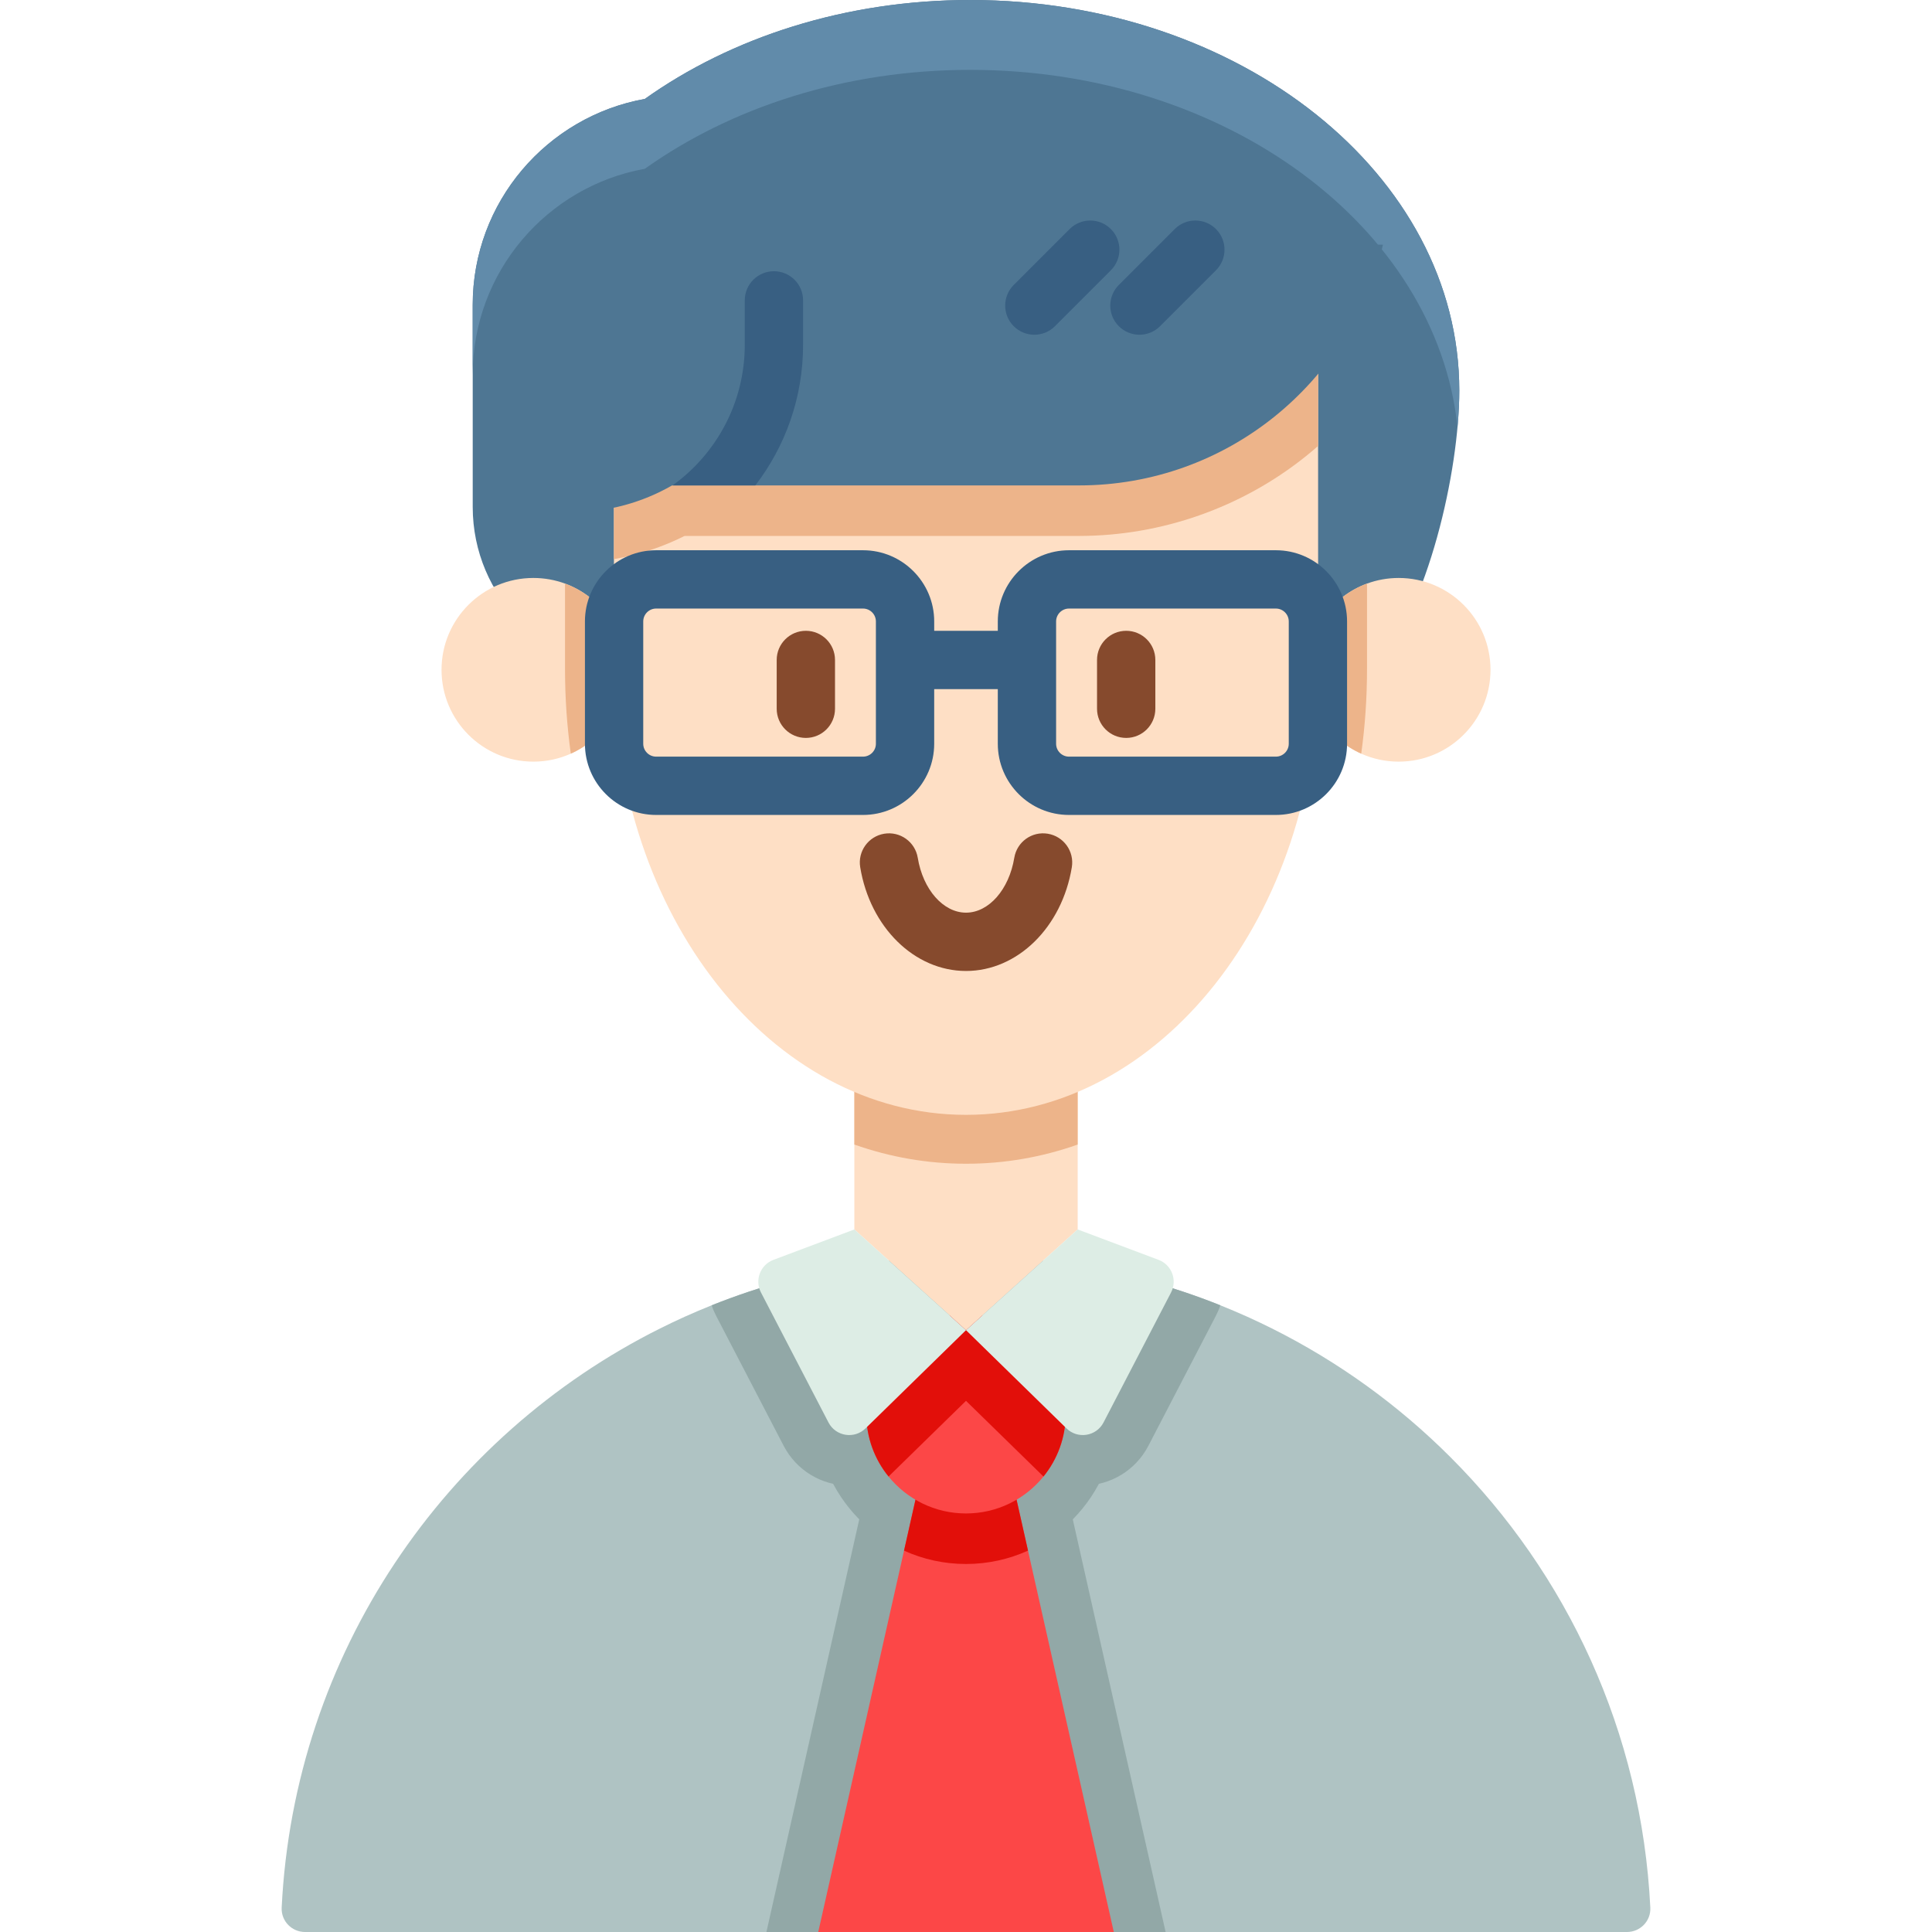 <?xml version="1.0" encoding="iso-8859-1"?>
<!-- Generator: Adobe Illustrator 19.0.0, SVG Export Plug-In . SVG Version: 6.00 Build 0)  -->
<svg version="1.1" id="Capa_1" xmlns="http://www.w3.org/2000/svg" xmlns:xlink="http://www.w3.org/1999/xlink" x="0px" y="0px"
	 viewBox="0 0 512 512" style="enable-background:new 0 0 512 512;" xml:space="preserve">
<path style="fill:#4E7693;" d="M364.401,177.504c14.089-16.558,22.325-52.496,22.325-74.022C386.726,46.331,328.691,0,257.103,0
	c-33.107,0-63.309,9.914-86.219,26.219c-25.93,4.665-45.61,27.326-45.61,54.599v53.525c0,23.838,19.324,43.162,43.162,43.162
	h195.965V177.504z"/>
<path style="fill:#618BAA;" d="M386.73,103.482c0,2.988-0.154,6.243-0.474,9.684c-5.604-53.023-61.296-94.653-129.154-94.653
	c-33.11,0-63.305,9.91-86.216,26.218c-25.93,4.667-45.616,27.331-45.616,54.6V80.818c0-27.269,19.687-49.933,45.616-54.6
	C193.798,9.91,223.992,0,257.102,0C328.69,0,386.73,46.327,386.73,103.482z"/>
<path style="fill:#AFC3C3;" d="M437.353,505.551c0.175,3.513-2.658,6.449-6.181,6.449H80.828c-3.523,0-6.356-2.936-6.181-6.459
	c3.297-67.292,43.226-124.971,100.288-153.487c4.378-2.194,8.87-4.213,13.444-6.047c0.072-0.031,0.155-0.062,0.227-0.093
	c3.235-1.288,6.511-2.493,9.838-3.606c18.09-6.047,37.447-9.313,57.556-9.313c20.119,0,39.477,3.266,57.566,9.313
	c3.317,1.113,6.593,2.308,9.828,3.606c0.072,0.031,0.155,0.062,0.227,0.093c4.584,1.834,9.065,3.853,13.454,6.047
	c17.596,8.787,33.563,20.356,47.327,34.13C415.276,417.048,435.066,458.997,437.353,505.551z"/>
<g>
	<path style="fill:#92A8A7;" d="M323.394,345.914c-0.309,0.948-0.7,1.875-1.164,2.771l-17.894,34.46
		c-1.689,3.256-4.203,5.893-7.211,7.716s-6.511,2.833-10.178,2.833c-5.13,0-9.993-1.978-13.671-5.573L256,371.236l-17.276,16.885
		c-3.678,3.595-8.53,5.573-13.671,5.573c-7.335,0-14-4.038-17.379-10.549l-17.905-34.46c-0.464-0.896-0.855-1.823-1.164-2.771
		c3.235-1.288,6.511-2.493,9.838-3.606c18.09-6.047,37.447-9.313,57.556-9.313c20.119,0,39.477,3.266,57.566,9.313
		C316.884,343.421,320.16,344.616,323.394,345.914z"/>
	<path style="fill:#92A8A7;" d="M203.111,512l24.601-109.354c-7.119-7.201-11.528-17.091-11.528-27.99
		c0-21.953,17.863-39.816,39.816-39.816c21.963,0,39.816,17.863,39.816,39.816c0,10.899-4.399,20.789-11.517,27.99L308.9,512
		H203.111z"/>
</g>
<polygon style="fill:#FC4747;" points="295.168,512 216.843,512 239.579,410.939 244.761,387.874 267.25,387.874 272.431,410.929 
	"/>
<path style="fill:#E20F0A;" d="M272.431,410.929c-5.079,2.308-10.662,3.544-16.431,3.544s-11.342-1.226-16.421-3.534l5.182-23.066
	h22.489L272.431,410.929z"/>
<path style="fill:#FC4747;" d="M282.424,374.656c0,6.305-2.204,12.094-5.893,16.638c-4.842,5.975-12.238,9.787-20.531,9.787
	c-8.283,0-15.679-3.812-20.521-9.787c-3.698-4.543-5.903-10.333-5.903-16.638c0-14.587,11.837-26.424,26.424-26.424
	C270.598,348.232,282.424,360.069,282.424,374.656z"/>
<path style="fill:#E20F0A;" d="M282.424,374.656c0,6.305-2.204,12.094-5.893,16.638L256,371.236l-20.521,20.058
	c-3.698-4.543-5.903-10.333-5.903-16.638c0-14.587,11.837-26.424,26.424-26.424C270.598,348.232,282.424,360.069,282.424,374.656z"
	/>
<polygon style="fill:#FEDFC5;" points="285.598,257.393 285.598,325.813 256.005,352.505 226.411,325.813 226.411,257.393 "/>
<path style="fill:#EDB48A;" d="M285.598,257.393v45.926c-9.482,3.35-19.423,5.085-29.594,5.085s-20.111-1.735-29.594-5.085v-45.926
	H285.598z"/>
<path style="fill:#FEDFC5;" d="M394.999,177.506c0,13.441-10.898,24.339-24.339,24.339c-3.54,0-6.89-0.758-9.921-2.114
	c-8.495-3.799-14.408-12.324-14.408-22.225c0-10.489,6.641-19.433,15.943-22.853c2.612-0.957,5.434-1.486,8.385-1.486
	C384.101,153.167,394.999,164.065,394.999,177.506z"/>
<path style="fill:#EDB48A;" d="M362.274,154.653v22.674c0,7.588-0.518,15.076-1.536,22.405
	c-8.495-3.799-14.408-12.324-14.408-22.225C346.331,167.017,352.972,158.073,362.274,154.653z"/>
<path style="fill:#FEDFC5;" d="M165.678,177.506c0,9.901-5.913,18.426-14.408,22.225c-3.031,1.356-6.381,2.114-9.921,2.114
	c-13.441,0-24.339-10.898-24.339-24.339c0-13.441,10.898-24.339,24.339-24.339c2.951,0,5.773,0.528,8.386,1.486
	C159.038,158.073,165.678,167.017,165.678,177.506z"/>
<path style="fill:#EDB48A;" d="M165.678,177.506c0,9.901-5.913,18.426-14.408,22.225c-1.017-7.329-1.535-14.817-1.535-22.405
	v-22.674C159.038,158.073,165.678,167.017,165.678,177.506z"/>
<path style="fill:#FEDFC5;" d="M349.314,94.148v83.177c0,65.231-41.784,118.121-93.314,118.121s-93.304-52.89-93.304-118.121V94.148
	H349.314z"/>
<path style="fill:#EDB48A;" d="M349.314,94.148v24.034c-1.051,0.927-2.133,1.834-3.225,2.709
	c-16.977,13.629-38.333,21.139-60.142,21.139H181.425c-5.821,2.915-12.105,5.017-18.729,6.14V94.148H349.314z"/>
<path style="fill:#4E7693;" d="M366.497,64.84c-8.571,36.561-41.372,63.799-80.55,63.799H178.108
	c-3.925,2.256-8.159,4.028-12.62,5.233s-9.148,1.854-14,1.854V64.84H366.497z"/>
<g>
	<path style="fill:#864A2D;" d="M256.005,257.318c-13.635,0-25.429-11.565-28.041-27.5c-0.69-4.211,2.164-8.184,6.374-8.875
		c4.216-0.687,8.184,2.164,8.875,6.374c1.382,8.43,6.762,14.547,12.792,14.547c6.029,0,11.408-6.118,12.791-14.547
		c0.691-4.211,4.662-7.066,8.875-6.374c4.21,0.691,7.064,4.664,6.374,8.875C281.433,245.754,269.64,257.318,256.005,257.318z"/>
	<path style="fill:#864A2D;" d="M213.559,195.556c-4.268,0-7.726-3.459-7.726-7.726v-12.934c0-4.267,3.459-7.726,7.726-7.726
		s7.726,3.459,7.726,7.726v12.934C221.286,192.097,217.827,195.556,213.559,195.556z"/>
	<path style="fill:#864A2D;" d="M298.451,195.556c-4.268,0-7.726-3.459-7.726-7.726v-12.934c0-4.267,3.459-7.726,7.726-7.726
		s7.726,3.459,7.726,7.726v12.934C306.177,192.097,302.718,195.556,298.451,195.556z"/>
</g>
<g>
	<path style="fill:#DDEDE5;" d="M256.005,352.505l-26.64,26.04c-2.967,2.901-7.893,2.111-9.806-1.571l-17.9-34.464
		c-1.708-3.289-0.158-7.331,3.311-8.635l21.443-8.059L256.005,352.505z"/>
	<path style="fill:#DDEDE5;" d="M256,352.505l26.64,26.04c2.967,2.901,7.893,2.111,9.806-1.571l17.9-34.464
		c1.708-3.289,0.158-7.331-3.311-8.635l-21.443-8.059L256,352.505z"/>
</g>
<g>
	<path style="fill:#385F82;" d="M212.825,79.602v11.785c0,14-4.718,26.919-12.651,37.251h-21.933
		c11.579-8.334,19.131-21.922,19.131-37.251V79.602c0-4.275,3.461-7.726,7.726-7.726C209.364,71.876,212.825,75.327,212.825,79.602z
		"/>
	<path style="fill:#385F82;" d="M301.963,88.71c-1.977,0-3.955-0.755-5.464-2.263c-3.017-3.017-3.017-7.909,0-10.927l14.818-14.818
		c3.018-3.017,7.909-3.017,10.928,0c3.017,3.017,3.017,7.909,0,10.927l-14.818,14.818C305.918,87.956,303.94,88.71,301.963,88.71z"
		/>
	<path style="fill:#385F82;" d="M274.11,88.71c-1.977,0-3.955-0.755-5.464-2.263c-3.017-3.017-3.017-7.909,0-10.927l14.818-14.818
		c3.018-3.017,7.909-3.017,10.928,0c3.017,3.017,3.017,7.909,0,10.927l-14.818,14.818C278.064,87.956,276.087,88.71,274.11,88.71z"
		/>
	<path style="fill:#385F82;" d="M338.12,145.821h-54.826c-10.403,0-18.867,8.464-18.867,18.867v2.482h-16.853v-2.482
		c0-10.403-8.464-18.867-18.867-18.867H173.88c-10.403,0-18.867,8.464-18.867,18.867v32.415c0,10.403,8.464,18.867,18.867,18.867
		h54.826c10.403,0,18.867-8.464,18.867-18.867v-14.48h16.853v14.48c0,10.403,8.464,18.867,18.867,18.867h54.826
		c10.403,0,18.867-8.464,18.867-18.867v-32.415C356.987,154.285,348.523,145.821,338.12,145.821z M232.121,197.103
		c0,1.882-1.532,3.414-3.414,3.414H173.88c-1.882,0-3.414-1.532-3.414-3.414v-32.415c0-1.882,1.532-3.414,3.414-3.414h54.826
		c1.882,0,3.414,1.532,3.414,3.414L232.121,197.103L232.121,197.103z M341.534,197.103c0,1.882-1.532,3.414-3.414,3.414h-54.826
		c-1.882,0-3.414-1.532-3.414-3.414v-32.415c0-1.882,1.532-3.414,3.414-3.414h54.826c1.882,0,3.414,1.532,3.414,3.414V197.103z"/>
</g>
<g>
</g>
<g>
</g>
<g>
</g>
<g>
</g>
<g>
</g>
<g>
</g>
<g>
</g>
<g>
</g>
<g>
</g>
<g>
</g>
<g>
</g>
<g>
</g>
<g>
</g>
<g>
</g>
<g>
</g>
</svg>
